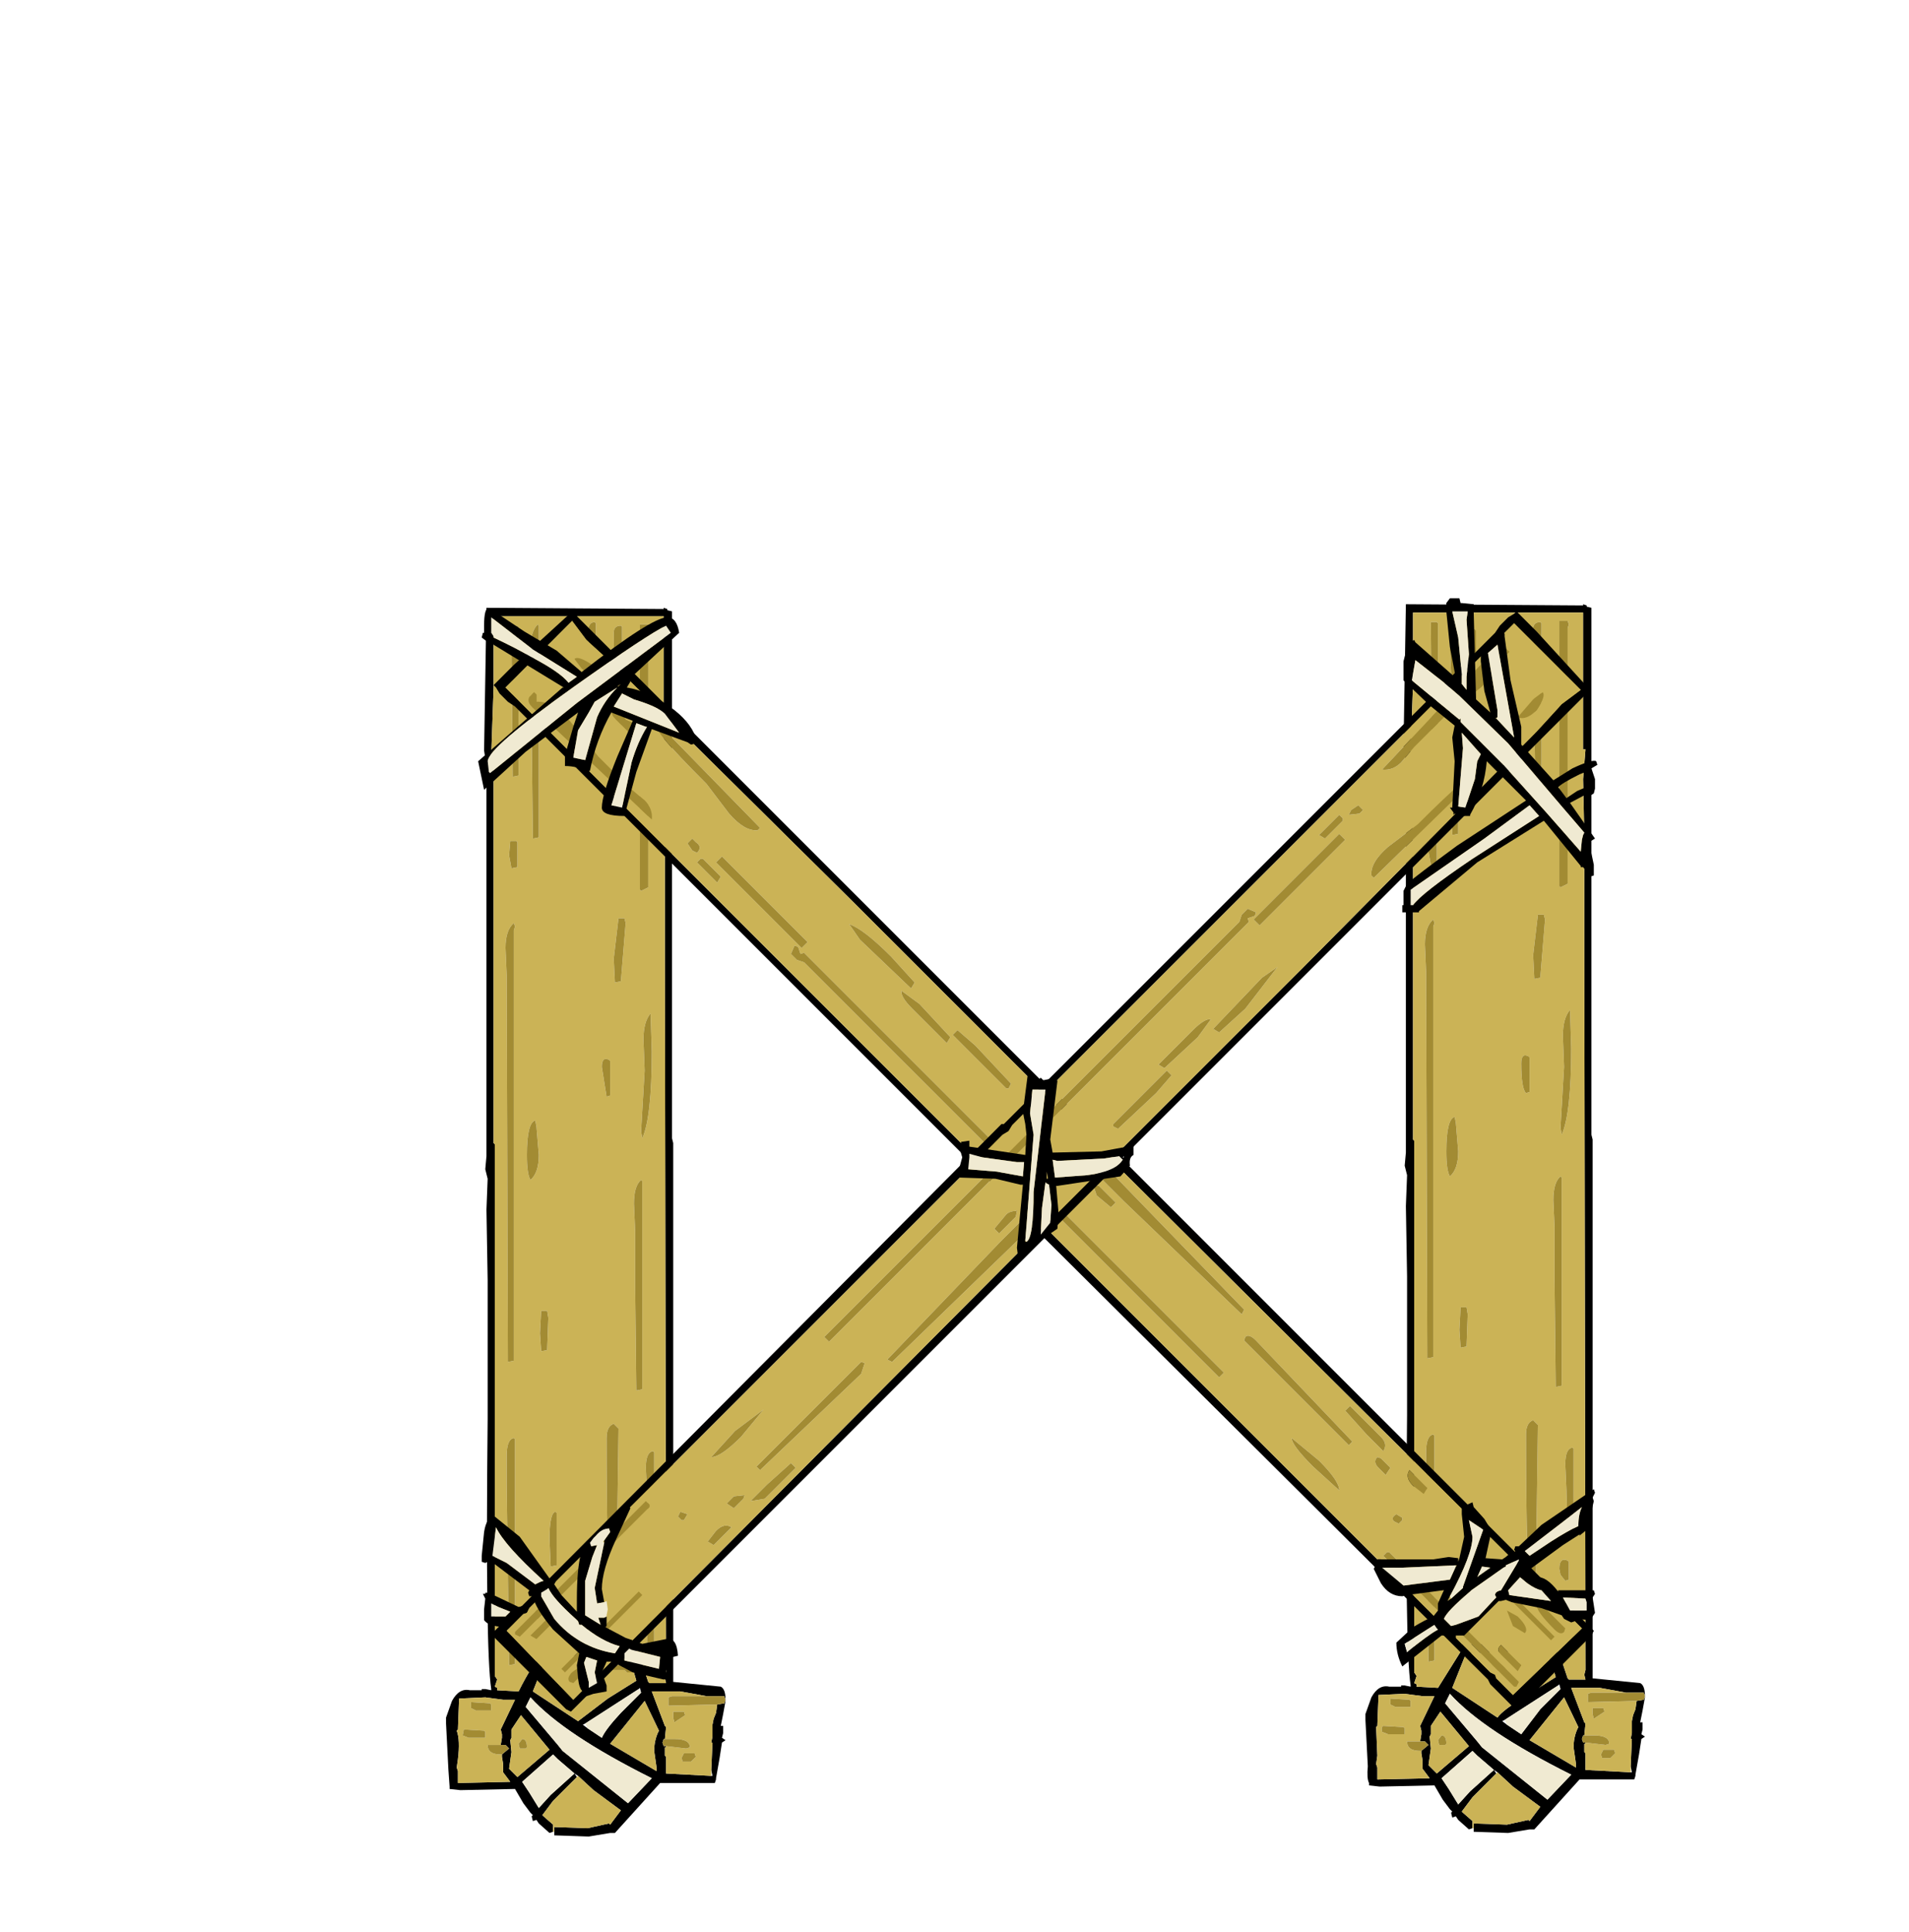 <?xml version="1.0" encoding="UTF-8" standalone="no"?>
<svg xmlns:xlink="http://www.w3.org/1999/xlink" height="487.2px" width="481.5px" xmlns="http://www.w3.org/2000/svg">
  <g transform="matrix(6.0, 0.0, 0.0, 6.0, 121.5, 154.2)">
    <use height="52.05" transform="matrix(1.0, 0.0, 0.0, 1.0, -1.5, -0.55)" width="50.4" xlink:href="#shape0"/>
  </g>
  <defs>
    <g id="shape0" transform="matrix(1.0, 0.0, 0.0, 1.0, 1.5, 0.55)">
      <path d="M3.0 51.3 L2.85 51.35 2.4 50.95 2.3 50.8 2.15 50.85 2.1 50.65 2.15 50.6 2.1 50.55 2.05 50.5 1.75 50.1 1.4 49.5 -0.9 49.55 -1.35 49.5 -1.35 49.4 -1.4 48.7 -1.5 46.75 -1.5 46.5 -1.25 45.8 Q-0.95 45.25 -0.5 45.35 L0.0 45.35 0.0 45.3 0.15 45.3 0.4 45.35 0.4 45.3 Q0.15 43.65 0.25 33.95 L0.25 28.1 0.2 25.15 0.25 23.85 0.15 23.45 0.2 22.9 0.2 6.5 0.1 5.85 0.2 -0.15 7.65 -0.1 7.65 -0.15 7.8 -0.1 7.8 -0.05 8.0 0.0 8.0 22.15 8.05 22.35 8.05 23.4 8.05 45.0 10.05 45.2 Q10.25 45.3 10.25 45.75 L10.25 45.8 10.15 46.35 10.05 46.85 10.15 46.85 10.15 47.15 10.1 47.35 10.25 47.45 10.1 47.55 10.0 48.2 9.85 49.05 9.85 49.1 9.8 49.25 7.5 49.25 5.6 51.35 5.4 51.35 4.5 51.5 3.05 51.45 3.05 51.3 3.05 51.1 4.45 51.15 5.35 50.95 5.4 51.0 5.85 50.4 4.7 49.55 4.05 48.95 3.9 48.85 4.0 49.0 3.0 50.0 2.55 50.6 2.6 50.65 3.0 51.0 3.0 51.3 M3.9 48.85 L3.2 48.25 3.0 48.05 1.7 49.2 2.0 49.65 2.4 50.3 2.9 49.75 3.9 48.85 M7.65 5.95 L7.65 0.2 0.5 0.2 0.5 0.55 0.5 3.2 0.4 6.05 0.45 6.05 0.5 6.1 0.5 22.35 0.55 22.4 0.55 44.75 0.65 44.9 0.55 45.2 0.65 45.25 0.65 45.35 1.55 45.4 Q2.1 44.3 2.55 43.8 L2.55 43.55 6.45 43.55 6.5 43.7 6.5 43.75 6.75 44.25 6.9 44.7 7.0 45.0 7.05 45.05 7.7 45.05 7.75 45.05 7.7 44.85 7.75 44.65 7.7 14.35 7.7 9.6 7.65 7.2 7.75 5.95 7.65 5.95 M6.25 44.25 L6.1 43.85 2.9 43.95 2.75 43.9 2.15 45.4 4.05 46.65 5.3 45.7 6.5 44.95 6.4 44.6 6.5 44.6 6.5 44.3 6.25 44.25 M0.8 47.65 L0.85 47.35 0.85 47.3 0.85 47.2 0.8 47.0 1.4 45.75 0.9 45.75 0.15 45.65 -0.95 45.7 -1.0 47.0 -1.05 47.05 Q-0.9 47.45 -1.0 48.25 L-1.05 48.6 -1.0 48.75 -1.0 49.25 1.2 49.2 0.9 48.8 0.9 48.45 0.85 48.15 0.85 48.05 1.15 47.8 1.0 47.65 0.8 47.65 M1.85 46.05 L3.2 47.65 3.4 47.9 6.15 50.1 7.15 49.05 Q3.45 47.2 2.05 45.65 L1.85 46.05 M1.2 47.45 L1.25 47.95 1.15 48.65 1.5 49.0 2.85 47.85 1.65 46.4 1.25 47.0 1.25 47.35 1.2 47.45 M4.35 46.75 L4.25 46.8 4.45 46.95 5.05 47.35 Q5.2 47.0 5.85 46.3 L6.7 45.45 6.65 45.25 6.6 45.3 4.35 46.75 M9.45 45.6 L8.35 45.4 7.15 45.4 7.7 46.85 7.75 46.9 7.7 47.4 7.65 47.4 7.6 47.55 7.65 47.7 7.75 47.7 7.75 47.75 7.7 47.75 7.7 48.1 7.75 48.15 7.75 48.85 9.65 48.95 9.7 48.95 9.65 48.7 9.7 47.55 9.65 47.55 9.7 47.3 9.7 46.95 9.7 46.85 9.7 46.8 9.75 46.55 9.85 46.3 9.9 45.95 10.2 45.9 10.25 45.75 10.2 45.6 9.9 45.6 9.45 45.6 M7.35 48.7 L7.35 48.6 7.25 47.9 Q7.25 47.5 7.4 47.15 L7.45 47.05 6.85 45.8 5.4 47.6 7.35 48.75 7.35 48.8 7.35 48.7" fill="#000000" fill-rule="evenodd" stroke="none"/>
      <path d="M3.05 51.3 L3.0 51.3 3.0 51.0 2.6 50.65 2.55 50.6 3.0 50.0 4.0 49.0 4.05 48.95 4.7 49.55 5.85 50.4 5.4 51.0 5.35 50.95 4.45 51.15 3.05 51.1 3.05 51.3 M7.05 0.7 L7.0 0.55 6.65 0.55 6.65 11.7 6.7 11.75 7.0 11.6 7.0 0.85 7.05 0.7 M5.9 0.65 L5.85 0.6 Q5.55 0.6 5.55 0.9 L5.65 8.1 5.9 8.05 5.9 0.65 M7.65 5.95 L7.75 5.95 7.65 7.2 7.7 9.6 7.7 14.35 7.75 44.65 7.7 44.85 7.75 45.05 7.7 45.05 7.05 45.05 7.0 45.0 6.9 44.7 6.75 44.25 6.5 43.75 6.5 43.7 6.45 43.55 2.55 43.55 2.55 43.8 Q2.1 44.3 1.55 45.4 L0.65 45.35 0.65 45.25 0.55 45.2 0.65 44.9 0.55 44.75 0.55 22.4 0.5 22.35 0.5 6.1 0.45 6.05 0.4 6.05 0.5 3.2 0.5 0.55 0.5 0.2 7.65 0.2 7.65 5.95 M6.25 44.25 L4.9 44.35 4.95 44.5 6.0 44.5 6.1 44.6 6.4 44.6 6.5 44.95 5.3 45.7 4.05 46.65 2.15 45.4 2.75 43.9 2.9 43.95 6.1 43.85 6.25 44.25 M2.5 41.4 Q2.2 41.55 2.2 41.95 L2.4 42.55 2.65 42.5 2.65 41.95 2.55 41.85 2.65 41.6 2.5 41.4 M2.9 40.15 L3.15 40.1 3.15 37.9 3.1 37.85 Q2.85 37.9 2.85 39.0 L2.9 40.15 M7.2 41.9 L6.95 41.9 6.95 43.55 7.0 43.6 7.25 43.55 7.25 41.95 7.2 41.9 M7.05 40.1 L7.0 40.05 Q6.65 39.9 6.65 40.4 L6.7 40.65 6.9 40.9 7.05 40.85 7.05 40.1 M5.55 34.15 Q5.25 34.25 5.25 34.75 5.25 39.5 5.4 41.9 L5.65 41.85 5.75 34.35 5.55 34.15 M7.25 35.35 L7.2 35.3 Q6.9 35.35 6.9 36.0 L6.95 37.1 7.0 38.85 7.25 38.8 7.25 35.35 M1.4 34.8 L1.35 34.75 Q1.05 34.8 1.05 35.5 L1.05 36.7 1.15 44.3 1.4 44.25 1.4 34.8 M2.8 29.7 L2.75 29.4 2.5 29.4 2.45 30.35 2.5 31.1 2.75 31.05 2.8 29.7 M6.75 23.95 L6.7 23.9 Q6.4 24.15 6.4 24.9 L6.45 26.05 6.45 28.35 6.5 32.75 6.75 32.7 6.75 23.95 M5.25 20.4 L5.4 20.35 5.4 18.9 5.35 18.85 Q5.05 18.7 5.05 19.15 L5.25 20.4 M2.3 21.65 L2.25 21.4 Q1.9 21.5 1.9 22.85 1.9 23.65 2.05 23.9 2.4 23.6 2.4 22.85 L2.3 21.65 M1.35 13.1 Q1.0 13.4 1.0 14.15 L1.05 15.3 1.1 31.55 1.35 31.5 1.35 13.4 1.4 13.25 1.35 13.1 M7.15 18.5 L7.1 16.9 Q6.8 17.25 6.8 18.0 L6.85 19.3 6.7 21.85 6.75 22.15 Q7.15 21.25 7.15 18.5 M6.05 13.1 L6.0 12.9 5.75 12.9 5.55 14.6 5.6 15.6 5.85 15.55 6.05 13.1 M1.5 9.7 L1.45 9.65 1.2 9.65 1.15 10.25 1.25 10.8 1.5 10.75 1.5 9.7 M2.4 0.6 L2.35 0.55 Q2.05 0.85 2.05 1.6 L2.1 2.75 2.1 5.05 2.15 9.55 2.4 9.5 2.4 0.6 M1.55 0.65 L1.5 0.6 1.25 0.6 1.3 6.95 1.55 6.9 1.55 0.65 M3.55 1.75 L3.55 2.1 3.8 2.1 3.9 1.7 3.85 1.45 3.6 1.45 3.55 1.75 M3.15 0.95 L3.1 0.9 2.85 0.9 2.85 2.0 2.9 2.05 3.15 2.0 3.15 0.95 M4.75 0.45 Q4.45 0.45 4.45 1.0 L4.55 1.95 4.8 1.9 4.8 0.5 4.75 0.45 M0.4 45.95 L0.35 45.9 -0.45 45.85 -0.45 46.1 -0.25 46.2 0.4 46.2 0.4 45.95 M4.4 45.25 L4.35 45.0 4.05 45.05 4.1 45.3 4.35 45.3 4.4 45.25 M4.4 44.7 L4.4 44.45 4.35 44.4 3.8 44.4 3.65 44.55 3.7 44.7 4.4 44.7 M0.85 48.05 L0.85 48.15 0.9 48.45 0.9 48.8 1.2 49.2 -1.0 49.25 -1.0 48.75 -1.05 48.6 -1.0 48.25 Q-0.9 47.45 -1.05 47.05 L-1.0 47.0 -0.95 45.7 0.15 45.65 0.9 45.75 1.4 45.75 0.8 47.0 0.85 47.2 0.85 47.3 0.85 47.35 0.8 47.65 0.25 47.65 Q0.25 48.05 0.8 48.05 L0.85 48.05 M0.15 47.1 L0.1 47.05 -0.75 47.0 -0.8 47.25 -0.55 47.35 0.15 47.35 0.15 47.1 M1.9 47.75 Q1.9 47.4 1.7 47.4 L1.55 47.6 1.6 47.8 1.85 47.8 1.9 47.75 M1.2 47.45 L1.25 47.35 1.25 47.0 1.65 46.4 2.85 47.85 1.5 49.0 1.15 48.65 1.25 47.95 1.2 47.45 M9.45 45.6 L8.0 45.6 7.85 45.65 7.85 46.0 9.9 45.95 9.85 46.3 9.75 46.55 9.7 46.8 9.7 46.85 9.7 46.95 9.7 47.3 9.65 47.55 9.7 47.55 9.65 48.7 9.65 48.95 7.75 48.85 7.75 48.15 7.7 48.1 7.7 47.75 7.75 47.75 7.75 47.7 8.6 47.8 8.75 47.75 Q8.75 47.4 8.1 47.4 L7.7 47.4 7.75 46.9 7.7 46.85 7.15 45.4 8.35 45.4 9.45 45.6 M8.5 46.25 L8.05 46.25 8.05 46.5 8.1 46.7 8.55 46.4 8.5 46.25 M7.35 48.75 L5.4 47.6 6.85 45.8 7.45 47.05 7.4 47.15 Q7.25 47.5 7.25 47.9 L7.35 48.6 7.35 48.7 7.35 48.75 M8.45 48.35 L8.8 48.35 9.0 48.15 8.95 48.0 8.5 48.0 8.4 48.2 8.45 48.35" fill="#cbb356" fill-rule="evenodd" stroke="none"/>
      <path d="M5.9 0.65 L5.9 8.05 5.65 8.1 5.55 0.9 Q5.55 0.6 5.85 0.6 L5.9 0.65 M7.05 0.7 L7.0 0.85 7.0 11.6 6.7 11.75 6.65 11.7 6.65 0.55 7.0 0.55 7.05 0.7 M4.75 0.45 L4.8 0.5 4.8 1.9 4.55 1.95 4.45 1.0 Q4.45 0.45 4.75 0.45 M3.15 0.95 L3.15 2.0 2.9 2.05 2.85 2.0 2.85 0.9 3.1 0.9 3.15 0.95 M3.55 1.75 L3.6 1.45 3.85 1.45 3.9 1.7 3.8 2.1 3.55 2.1 3.55 1.75 M1.55 0.65 L1.55 6.9 1.3 6.95 1.25 0.6 1.5 0.6 1.55 0.65 M2.4 0.6 L2.4 9.5 2.15 9.55 2.1 5.05 2.1 2.75 2.05 1.6 Q2.05 0.85 2.35 0.55 L2.4 0.6 M1.5 9.7 L1.5 10.75 1.25 10.8 1.15 10.25 1.2 9.65 1.45 9.65 1.5 9.7 M6.05 13.1 L5.85 15.55 5.6 15.6 5.55 14.6 5.75 12.9 6.0 12.9 6.05 13.1 M7.15 18.5 Q7.15 21.25 6.75 22.15 L6.7 21.85 6.85 19.3 6.8 18.0 Q6.8 17.25 7.1 16.9 L7.15 18.5 M1.35 13.1 L1.4 13.25 1.35 13.4 1.35 31.5 1.1 31.55 1.05 15.3 1.0 14.15 Q1.0 13.4 1.35 13.1 M2.3 21.65 L2.4 22.85 Q2.4 23.6 2.05 23.9 1.9 23.65 1.9 22.85 1.9 21.5 2.25 21.4 L2.3 21.65 M5.25 20.4 L5.05 19.15 Q5.05 18.7 5.35 18.85 L5.4 18.9 5.4 20.35 5.25 20.4 M6.75 23.95 L6.75 32.7 6.5 32.75 6.45 28.35 6.45 26.05 6.4 24.9 Q6.4 24.15 6.7 23.9 L6.75 23.95 M2.8 29.7 L2.75 31.05 2.5 31.1 2.45 30.35 2.5 29.4 2.75 29.4 2.8 29.7 M1.4 34.8 L1.4 44.25 1.15 44.3 1.05 36.7 1.05 35.5 Q1.05 34.8 1.35 34.75 L1.4 34.8 M7.25 35.35 L7.25 38.8 7.0 38.85 6.95 37.1 6.9 36.0 Q6.9 35.35 7.2 35.3 L7.25 35.35 M5.55 34.15 L5.75 34.35 5.65 41.85 5.4 41.9 Q5.25 39.5 5.25 34.75 5.25 34.25 5.55 34.15 M7.05 40.1 L7.05 40.85 6.9 40.9 6.7 40.65 6.65 40.4 Q6.65 39.9 7.0 40.05 L7.05 40.1 M7.2 41.9 L7.25 41.95 7.25 43.55 7.0 43.6 6.95 43.55 6.95 41.9 7.2 41.9 M2.9 40.15 L2.85 39.0 Q2.85 37.9 3.1 37.85 L3.15 37.9 3.15 40.1 2.9 40.15 M2.5 41.4 L2.65 41.6 2.55 41.85 2.65 41.95 2.65 42.5 2.4 42.55 2.2 41.95 Q2.2 41.55 2.5 41.4 M6.4 44.6 L6.1 44.6 6.0 44.5 4.95 44.5 4.9 44.35 6.25 44.25 6.5 44.3 6.5 44.6 6.4 44.6 M4.4 44.7 L3.7 44.7 3.65 44.55 3.8 44.4 4.35 44.4 4.4 44.45 4.4 44.7 M4.4 45.25 L4.35 45.3 4.1 45.3 4.05 45.05 4.35 45.0 4.4 45.25 M0.4 45.95 L0.4 46.2 -0.25 46.2 -0.45 46.1 -0.45 45.85 0.35 45.9 0.4 45.95 M0.85 48.05 L0.8 48.05 Q0.25 48.05 0.25 47.65 L0.8 47.65 1.0 47.65 1.15 47.8 0.85 48.05 M1.9 47.75 L1.85 47.8 1.6 47.8 1.55 47.6 1.7 47.4 Q1.9 47.4 1.9 47.75 M0.15 47.1 L0.15 47.35 -0.55 47.35 -0.8 47.25 -0.75 47.0 0.1 47.05 0.15 47.1 M8.5 46.25 L8.55 46.4 8.1 46.7 8.05 46.5 8.05 46.25 8.5 46.25 M9.9 45.95 L7.85 46.0 7.85 45.65 8.0 45.6 9.45 45.6 9.9 45.6 10.2 45.6 10.25 45.75 10.2 45.9 9.9 45.95 M7.7 47.4 L8.1 47.4 Q8.75 47.4 8.75 47.75 L8.6 47.8 7.75 47.7 7.65 47.7 7.6 47.55 7.65 47.4 7.7 47.4 M8.45 48.35 L8.4 48.2 8.5 48.0 8.95 48.0 9.0 48.15 8.8 48.35 8.45 48.35" fill="#a28b33" fill-rule="evenodd" stroke="none"/>
      <path d="M3.9 48.85 L2.9 49.75 2.4 50.3 2.0 49.65 1.7 49.2 3.0 48.05 3.2 48.25 3.9 48.85 M1.85 46.05 L2.05 45.65 Q3.45 47.2 7.15 49.05 L6.15 50.1 3.4 47.9 3.2 47.65 1.85 46.05 M4.45 46.95 L4.35 46.75 6.6 45.3 6.7 45.45 5.85 46.3 Q5.2 47.0 5.05 47.35 L4.45 46.95" fill="#f0ead2" fill-rule="evenodd" stroke="none"/>
      <path d="M41.65 51.15 L41.5 51.2 41.05 50.8 40.95 50.65 40.8 50.7 40.75 50.5 40.8 50.45 40.75 50.4 40.7 50.35 40.4 49.95 40.05 49.35 37.75 49.4 37.3 49.35 37.3 49.25 Q37.2 49.05 37.25 48.55 L37.15 46.6 37.15 46.35 37.4 45.65 Q37.7 45.1 38.15 45.2 L38.65 45.2 38.65 45.15 38.8 45.15 39.05 45.2 39.05 45.15 Q38.8 43.5 38.9 33.8 L38.9 27.95 38.85 25.0 38.9 23.7 38.8 23.3 38.85 22.75 38.85 6.35 38.75 5.7 38.85 -0.3 46.3 -0.25 46.3 -0.3 46.45 -0.25 46.45 -0.2 46.65 -0.15 46.65 22.0 46.7 22.2 46.7 23.25 46.7 44.85 48.7 45.05 Q48.9 45.15 48.9 45.6 L48.9 45.65 48.8 46.2 48.7 46.7 48.8 46.7 48.8 47.0 48.75 47.2 48.9 47.3 48.75 47.4 48.65 48.05 48.5 48.9 48.5 48.95 48.45 49.1 46.15 49.1 44.25 51.2 44.05 51.2 43.15 51.35 41.7 51.3 41.7 51.15 41.7 50.95 43.1 51.0 44.0 50.8 44.05 50.85 44.5 50.25 43.35 49.4 42.7 48.8 42.55 48.7 42.65 48.85 41.65 49.85 41.2 50.45 41.25 50.5 41.65 50.85 41.65 51.15 M42.55 48.7 L41.85 48.1 41.65 47.9 40.35 49.05 40.65 49.5 41.05 50.15 41.55 49.6 42.55 48.7 M46.3 5.8 L46.3 0.05 39.15 0.05 39.15 0.4 39.15 3.05 39.05 5.9 39.1 5.9 39.15 5.95 39.15 22.2 39.2 22.25 39.2 44.6 39.3 44.75 39.2 45.05 39.3 45.1 39.3 45.2 40.2 45.25 41.2 43.65 41.2 43.4 45.1 43.4 45.15 43.55 45.15 43.6 45.4 44.1 45.55 44.55 45.65 44.85 45.7 44.9 46.35 44.9 46.4 44.9 46.35 44.7 46.4 44.5 46.35 14.2 46.35 9.45 46.3 7.05 46.4 5.8 46.3 5.8 M44.9 44.1 L44.75 43.7 41.55 43.8 41.4 43.75 40.8 45.25 42.7 46.5 Q42.9 46.2 43.95 45.55 L45.15 44.8 45.05 44.45 45.15 44.45 45.15 44.15 44.9 44.1 M39.45 47.5 L39.5 47.2 39.5 47.15 39.5 47.05 39.45 46.85 40.05 45.6 39.55 45.6 38.8 45.5 37.7 45.55 37.65 46.85 37.6 46.9 37.65 48.1 37.6 48.45 37.65 48.6 37.65 49.1 39.85 49.05 39.55 48.65 39.55 48.3 39.5 48.0 39.5 47.9 39.8 47.65 39.65 47.5 39.45 47.5 M40.5 45.9 L41.85 47.5 42.05 47.75 44.8 49.95 45.8 48.9 Q42.1 47.05 40.7 45.5 L40.5 45.9 M39.85 47.3 L39.9 47.8 39.8 48.5 40.15 48.85 41.5 47.7 40.3 46.25 39.9 46.85 39.9 47.2 39.85 47.3 M43.0 46.6 L42.9 46.65 43.1 46.8 43.7 47.2 44.5 46.15 45.35 45.3 45.3 45.1 45.25 45.15 43.0 46.6 M48.1 45.45 L47.0 45.25 45.8 45.25 46.35 46.7 46.4 46.75 46.35 47.25 46.3 47.25 46.25 47.4 46.3 47.55 46.4 47.55 46.4 47.6 46.35 47.6 46.35 47.95 46.4 48.0 46.4 48.7 48.3 48.8 48.35 48.8 48.3 48.55 48.35 47.4 48.3 47.4 48.35 47.15 48.35 46.8 48.35 46.7 48.35 46.65 48.4 46.4 48.5 46.15 48.55 45.8 48.85 45.75 48.9 45.6 48.85 45.45 48.55 45.45 48.1 45.45 M46.0 48.6 L46.0 48.65 46.0 48.55 46.0 48.45 45.9 47.75 Q45.9 47.35 46.05 47.0 L46.1 46.9 45.5 45.65 44.05 47.45 46.0 48.6" fill="#000000" fill-rule="evenodd" stroke="none"/>
      <path d="M41.7 51.15 L41.65 51.15 41.65 50.85 41.25 50.5 41.2 50.45 41.65 49.85 42.65 48.85 42.7 48.8 43.35 49.4 44.5 50.25 44.05 50.85 44.0 50.8 43.1 51.0 41.7 50.95 41.7 51.15 M46.3 5.8 L46.4 5.8 46.3 7.05 46.35 9.45 46.35 14.2 46.4 44.5 46.35 44.7 46.4 44.9 46.35 44.9 45.7 44.9 45.65 44.85 45.55 44.55 45.4 44.1 45.15 43.6 45.15 43.55 45.1 43.4 41.2 43.4 41.2 43.65 40.2 45.25 39.3 45.2 39.3 45.1 39.2 45.05 39.3 44.75 39.2 44.6 39.2 22.25 39.15 22.2 39.15 5.95 39.1 5.9 39.05 5.9 39.15 3.05 39.15 0.4 39.15 0.05 46.3 0.05 46.3 5.8 M44.9 44.1 L43.55 44.2 43.6 44.35 44.65 44.35 44.75 44.45 45.05 44.45 45.15 44.8 43.95 45.55 Q42.9 46.2 42.7 46.5 L40.8 45.25 41.4 43.75 41.55 43.8 44.75 43.7 44.9 44.1 M41.15 41.25 Q40.85 41.4 40.85 41.8 L41.05 42.4 41.3 42.35 41.3 41.8 41.2 41.7 41.3 41.45 41.15 41.25 M41.5 38.85 L41.55 40.0 41.8 39.95 41.8 37.75 41.75 37.7 Q41.5 37.75 41.5 38.85 M45.85 41.75 L45.6 41.75 45.6 43.4 45.65 43.45 45.9 43.4 45.9 41.8 45.85 41.75 M45.7 39.95 L45.65 39.9 Q45.3 39.75 45.3 40.25 L45.35 40.5 45.55 40.75 45.7 40.7 45.7 39.95 M45.9 35.2 L45.85 35.15 Q45.55 35.2 45.55 35.85 L45.6 36.95 45.65 38.7 45.9 38.65 45.9 35.2 M44.2 34.0 Q43.9 34.1 43.9 34.6 43.9 39.35 44.05 41.75 L44.3 41.7 44.4 34.2 44.2 34.0 M40.05 34.65 L40.0 34.6 Q39.7 34.65 39.7 35.35 L39.7 36.55 39.8 44.15 40.05 44.1 40.05 34.65 M41.45 29.55 L41.4 29.25 41.15 29.25 41.1 30.2 41.15 30.95 41.4 30.9 41.45 29.55 M45.4 23.8 L45.35 23.75 Q45.05 24.0 45.05 24.75 L45.1 25.9 45.1 28.2 45.15 32.6 45.4 32.55 45.4 23.8 M44.05 18.75 L44.0 18.7 Q43.7 18.55 43.7 19.0 43.7 20.05 43.9 20.25 L44.05 20.2 44.05 18.75 M40.95 21.5 L40.9 21.25 Q40.55 21.35 40.55 22.7 40.55 23.5 40.7 23.75 41.05 23.45 41.05 22.7 L40.95 21.5 M40.0 12.95 Q39.65 13.25 39.65 14.0 L39.7 15.15 39.75 31.4 40.0 31.35 40.0 13.25 40.05 13.1 40.0 12.95 M44.7 12.95 L44.65 12.75 44.4 12.75 44.2 14.45 44.25 15.45 44.5 15.4 44.7 12.95 M45.8 18.35 L45.75 16.75 Q45.45 17.1 45.45 17.85 L45.5 19.15 45.35 21.7 45.4 22.0 Q45.8 21.1 45.8 18.35 M40.15 9.55 L40.1 9.5 39.85 9.5 39.8 10.1 39.9 10.65 40.15 10.6 40.15 9.55 M40.2 0.5 L40.15 0.45 39.9 0.45 39.95 6.8 40.2 6.75 40.2 0.5 M41.05 0.45 L41.0 0.4 Q40.7 0.7 40.7 1.45 L40.75 2.6 40.75 4.9 40.8 9.4 41.05 9.35 41.05 0.45 M42.2 1.6 L42.2 1.95 42.45 1.95 42.55 1.55 42.5 1.3 42.25 1.3 42.2 1.6 M41.8 0.8 L41.75 0.75 41.5 0.75 41.5 1.85 41.55 1.9 41.8 1.85 41.8 0.8 M43.45 0.35 L43.4 0.3 Q43.1 0.3 43.1 0.85 L43.2 1.8 43.45 1.75 43.45 0.35 M44.5 0.45 Q44.2 0.45 44.2 0.75 L44.3 7.95 44.55 7.9 44.55 0.5 44.5 0.45 M45.7 0.55 L45.65 0.4 45.3 0.4 45.3 11.55 45.35 11.6 45.65 11.45 45.65 0.7 45.7 0.55 M39.05 46.05 L39.05 45.8 39.0 45.75 38.2 45.7 38.2 45.95 38.4 46.05 39.05 46.05 M43.05 45.1 L43.0 44.85 42.7 44.9 42.75 45.15 43.0 45.15 43.05 45.1 M43.0 44.25 L42.45 44.25 42.3 44.4 42.35 44.55 43.05 44.55 43.05 44.3 43.0 44.25 M39.5 47.9 L39.5 48.0 39.55 48.3 39.55 48.65 39.85 49.05 37.65 49.1 37.65 48.6 37.6 48.45 37.65 48.1 37.6 46.9 37.65 46.85 37.7 45.55 38.8 45.5 39.55 45.6 40.05 45.6 39.45 46.85 39.5 47.05 39.5 47.15 39.5 47.2 39.45 47.5 38.9 47.5 Q38.9 47.9 39.45 47.9 L39.5 47.9 M38.8 46.95 L38.75 46.9 37.9 46.85 Q37.8 46.9 37.85 47.1 L38.1 47.2 38.8 47.2 38.8 46.95 M40.55 47.6 Q40.55 47.25 40.35 47.25 L40.2 47.45 40.25 47.65 40.5 47.65 40.55 47.6 M39.85 47.3 L39.9 47.2 39.9 46.85 40.3 46.25 41.5 47.7 40.15 48.85 39.8 48.5 39.9 47.8 39.85 47.3 M48.1 45.45 L46.65 45.45 46.5 45.5 46.5 45.85 48.55 45.8 48.5 46.15 48.4 46.4 48.35 46.65 48.35 46.7 48.35 46.8 48.35 47.15 48.3 47.4 48.35 47.4 48.3 48.55 48.3 48.8 46.4 48.7 46.4 48.0 46.35 47.95 46.35 47.6 46.4 47.6 46.4 47.55 47.25 47.65 47.4 47.6 Q47.4 47.25 46.75 47.25 L46.35 47.25 46.4 46.75 46.35 46.7 45.8 45.25 47.0 45.25 48.1 45.45 M47.2 46.25 L47.15 46.1 46.7 46.1 46.7 46.35 46.75 46.55 47.2 46.25 M46.0 48.55 L46.0 48.6 44.05 47.45 45.5 45.65 46.1 46.9 46.05 47.0 Q45.9 47.35 45.9 47.75 L46.0 48.45 46.0 48.55 M47.1 48.2 L47.45 48.2 47.65 48.0 47.6 47.85 47.15 47.85 47.05 48.05 47.1 48.2" fill="#cbb356" fill-rule="evenodd" stroke="none"/>
      <path d="M45.7 0.55 L45.65 0.7 45.65 11.45 45.35 11.6 45.3 11.55 45.3 0.4 45.65 0.4 45.7 0.55 M44.5 0.45 L44.55 0.5 44.55 7.9 44.3 7.95 44.2 0.75 Q44.2 0.45 44.5 0.45 M43.45 0.35 L43.45 1.75 43.2 1.8 43.1 0.85 Q43.1 0.3 43.4 0.3 L43.45 0.35 M41.8 0.8 L41.8 1.85 41.55 1.9 41.5 1.85 41.5 0.75 41.75 0.75 41.8 0.8 M42.2 1.6 L42.25 1.3 42.5 1.3 42.55 1.55 42.45 1.95 42.2 1.95 42.2 1.6 M41.05 0.45 L41.05 9.35 40.8 9.4 40.75 4.9 40.75 2.6 40.7 1.45 Q40.7 0.7 41.0 0.4 L41.05 0.45 M40.2 0.5 L40.2 6.75 39.95 6.8 39.9 0.45 40.15 0.45 40.2 0.5 M40.15 9.55 L40.15 10.6 39.9 10.65 39.8 10.1 39.85 9.5 40.1 9.5 40.15 9.55 M45.8 18.35 Q45.8 21.1 45.4 22.0 L45.35 21.7 45.5 19.15 45.45 17.85 Q45.45 17.1 45.75 16.75 L45.8 18.35 M44.7 12.95 L44.5 15.4 44.25 15.45 44.2 14.45 44.4 12.75 44.65 12.75 44.7 12.95 M40.0 12.95 L40.05 13.1 40.0 13.25 40.0 31.35 39.75 31.4 39.7 15.15 39.65 14.0 Q39.65 13.25 40.0 12.95 M40.95 21.5 L41.05 22.7 Q41.05 23.45 40.7 23.75 40.55 23.5 40.55 22.7 40.55 21.35 40.9 21.25 L40.95 21.5 M44.05 18.75 L44.05 20.2 43.9 20.25 Q43.7 20.05 43.7 19.0 43.7 18.55 44.0 18.7 L44.05 18.75 M45.4 23.8 L45.4 32.55 45.15 32.6 45.1 28.2 45.1 25.9 45.05 24.75 Q45.05 24.0 45.35 23.75 L45.4 23.8 M41.45 29.55 L41.4 30.9 41.15 30.95 41.1 30.2 41.15 29.25 41.4 29.25 41.45 29.55 M40.05 34.65 L40.05 44.1 39.8 44.15 39.7 36.55 39.7 35.35 Q39.7 34.65 40.0 34.6 L40.05 34.65 M44.2 34.0 L44.4 34.2 44.3 41.7 44.05 41.75 Q43.9 39.35 43.9 34.6 43.9 34.1 44.2 34.0 M45.9 35.2 L45.9 38.65 45.65 38.7 45.6 36.95 45.55 35.85 Q45.55 35.2 45.85 35.15 L45.9 35.2 M45.7 39.95 L45.7 40.7 45.55 40.75 45.35 40.5 45.3 40.25 Q45.3 39.75 45.65 39.9 L45.7 39.95 M45.85 41.75 L45.9 41.8 45.9 43.4 45.65 43.45 45.6 43.4 45.6 41.75 45.85 41.75 M41.5 38.85 Q41.5 37.75 41.75 37.7 L41.8 37.75 41.8 39.95 41.55 40.0 41.5 38.85 M41.15 41.25 L41.3 41.45 41.2 41.7 41.3 41.8 41.3 42.35 41.05 42.4 40.85 41.8 Q40.85 41.4 41.15 41.25 M45.05 44.45 L44.75 44.45 44.65 44.35 43.6 44.35 43.55 44.2 44.9 44.1 45.15 44.15 45.15 44.45 45.05 44.45 M43.0 44.25 L43.05 44.3 43.05 44.55 42.35 44.55 42.3 44.4 42.45 44.25 43.0 44.25 M43.05 45.1 L43.0 45.15 42.75 45.15 42.7 44.9 43.0 44.85 43.05 45.1 M39.05 46.05 L38.4 46.05 38.2 45.95 38.2 45.7 39.0 45.75 39.05 45.8 39.05 46.05 M39.5 47.9 L39.45 47.9 Q38.9 47.9 38.9 47.5 L39.45 47.5 39.65 47.5 39.8 47.65 39.5 47.9 M40.55 47.6 L40.5 47.65 40.25 47.65 40.2 47.45 40.35 47.25 Q40.55 47.25 40.55 47.6 M38.8 46.95 L38.8 47.2 38.1 47.2 37.85 47.1 Q37.8 46.9 37.9 46.85 L38.75 46.9 38.8 46.95 M47.2 46.25 L46.75 46.55 46.7 46.35 46.7 46.1 47.15 46.1 47.2 46.25 M48.55 45.8 L46.5 45.85 46.5 45.5 46.65 45.45 48.1 45.45 48.55 45.45 48.85 45.45 48.9 45.6 48.85 45.75 48.55 45.8 M46.35 47.25 L46.75 47.25 Q47.4 47.25 47.4 47.6 L47.25 47.65 46.4 47.55 46.3 47.55 46.25 47.4 46.3 47.25 46.35 47.25 M47.1 48.2 L47.05 48.05 47.15 47.85 47.6 47.85 47.65 48.0 47.45 48.2 47.1 48.2" fill="#a28b33" fill-rule="evenodd" stroke="none"/>
      <path d="M42.55 48.7 L41.55 49.6 41.05 50.15 40.65 49.5 40.35 49.05 41.65 47.9 41.85 48.1 42.55 48.7 M40.5 45.9 L40.7 45.5 Q42.1 47.05 45.8 48.9 L44.8 49.95 42.05 47.75 41.85 47.5 40.5 45.9 M43.1 46.8 L43.0 46.6 45.25 45.15 45.35 45.3 44.5 46.15 43.7 47.2 43.1 46.8" fill="#f0ead2" fill-rule="evenodd" stroke="none"/>
      <path d="M3.8 0.0 L3.9 0.0 4.05 0.15 4.0 0.2 23.45 19.65 23.5 19.6 46.75 42.85 46.65 43.05 43.5 46.2 42.9 45.6 42.4 45.1 42.3 44.9 22.05 24.75 22.05 24.65 1.4 4.0 1.1 3.8 0.85 3.55 0.75 3.45 0.6 3.2 0.5 3.1 1.35 2.25 3.7 0.1 3.65 0.05 3.8 0.0 M1.0 3.2 L22.1 24.3 22.35 24.45 22.5 24.7 42.4 44.6 42.6 44.7 42.65 44.85 42.9 45.1 43.35 45.55 46.25 42.75 26.0 22.6 24.55 21.15 23.7 20.3 15.55 12.15 5.55 2.25 4.4 1.2 3.8 0.4 1.1 3.1 1.0 3.2" fill="#000000" fill-rule="evenodd" stroke="none"/>
      <path d="M4.95 3.05 Q5.1 2.7 4.65 2.25 4.05 1.85 3.9 2.0 L4.2 2.4 4.95 3.05 M1.1 3.1 L3.8 0.4 4.4 1.2 5.55 2.25 15.55 12.15 23.7 20.3 24.55 21.15 26.0 22.6 46.25 42.75 43.35 45.55 42.9 45.1 42.65 44.85 42.6 44.7 42.4 44.6 22.5 24.7 22.35 24.45 22.1 24.3 1.0 3.2 1.1 3.1 M44.55 41.75 L44.35 41.75 Q44.3 42.0 45.1 42.8 45.35 43.05 45.5 42.9 L45.55 42.75 44.55 41.75 M43.55 42.25 L43.1 42.0 43.35 42.65 43.85 42.95 Q44.05 42.75 43.55 42.25 M41.85 39.85 L41.7 40.0 44.95 43.25 45.1 43.1 41.85 39.85 M43.1 44.1 L43.55 44.55 43.7 44.3 42.85 43.45 42.8 43.5 Q42.65 43.65 42.85 43.85 L43.1 44.1 M35.2 35.7 L34.05 34.75 Q34.05 35.05 34.95 35.95 L36.05 36.95 Q36.05 36.55 35.2 35.7 M38.15 39.55 L38.05 39.55 37.9 39.7 43.4 45.2 43.5 45.2 43.6 45.0 38.15 39.55 M39.15 36.75 L39.6 37.1 39.75 36.85 39.2 36.3 39.0 36.1 Q38.8 36.4 39.15 36.75 M38.7 38.1 L38.45 37.95 Q38.2 38.1 38.35 38.25 L38.55 38.35 38.7 38.2 38.7 38.1 M38.2 36.0 L37.8 35.6 37.65 35.55 Q37.45 35.75 37.7 36.0 L38.0 36.3 38.2 36.0 M36.5 33.4 L36.3 33.6 37.2 34.6 37.9 35.3 Q38.1 35.0 37.8 34.7 L37.45 34.35 36.65 33.55 36.5 33.4 M32.55 30.65 Q32.25 30.35 32.1 30.5 L32.05 30.65 36.45 35.05 36.6 34.9 32.55 30.65 M26.05 23.85 L27.0 24.8 31.95 29.55 32.05 29.35 25.95 23.05 25.55 22.85 Q25.55 23.35 26.05 23.85 M26.45 25.05 L26.65 24.85 25.95 24.15 25.7 24.1 25.85 24.55 26.45 25.05 M13.3 14.1 L13.15 14.05 13.0 14.4 13.25 14.65 13.55 14.75 31.0 32.2 31.2 32.0 13.55 14.35 13.4 14.4 13.3 14.1 M20.0 17.6 L19.8 17.8 22.05 20.05 22.15 20.05 22.25 19.85 20.75 18.25 20.0 17.6 M15.45 13.15 L15.9 13.8 18.05 15.85 18.2 15.6 17.2 14.5 Q16.05 13.35 15.45 13.15 M18.4 16.5 L17.65 15.95 Q17.6 16.2 18.1 16.7 L18.6 17.2 19.55 18.15 19.7 17.9 18.4 16.5 M7.65 4.95 L7.5 4.9 Q6.95 4.75 9.45 7.25 L10.4 8.5 Q11.05 9.25 11.6 9.2 L11.7 9.1 7.65 4.95 M6.25 5.15 L6.5 4.9 6.4 4.7 6.05 4.55 5.8 4.1 5.6 4.1 Q5.35 4.25 5.6 4.5 L6.25 5.15 M10.1 10.3 L10.05 10.35 9.85 10.55 13.45 14.15 13.5 14.1 13.7 13.9 10.1 10.3 M9.2 10.4 L9.05 10.55 9.85 11.35 9.9 11.4 10.05 11.15 9.3 10.4 9.2 10.4 M9.0 9.7 L8.85 9.55 8.65 9.75 8.85 10.05 9.05 10.15 Q9.3 9.9 9.0 9.7 M2.2 3.4 L2.0 3.6 Q1.9 3.8 2.1 4.0 L7.15 8.75 Q7.2 8.3 6.85 7.95 L6.2 7.4 4.9 6.1 3.7 4.6 Q2.95 3.75 2.3 3.8 L2.3 3.5 2.2 3.4" fill="#cbb356" fill-rule="evenodd" stroke="none"/>
      <path d="M4.95 3.05 L4.2 2.4 3.9 2.0 Q4.05 1.85 4.65 2.25 5.1 2.7 4.95 3.05 M2.2 3.4 L2.3 3.5 2.3 3.8 Q2.95 3.75 3.7 4.6 L4.9 6.1 6.2 7.4 6.85 7.95 Q7.2 8.3 7.15 8.75 L2.1 4.0 Q1.9 3.8 2.0 3.6 L2.2 3.4 M9.0 9.7 Q9.3 9.9 9.05 10.15 L8.85 10.05 8.65 9.75 8.85 9.55 9.0 9.7 M9.2 10.4 L9.3 10.4 10.05 11.15 9.9 11.4 9.85 11.35 9.05 10.55 9.2 10.4 M10.1 10.3 L13.7 13.9 13.5 14.1 13.45 14.15 9.85 10.55 10.05 10.35 10.1 10.3 M6.25 5.15 L5.6 4.5 Q5.35 4.25 5.6 4.1 L5.8 4.1 6.05 4.55 6.4 4.7 6.5 4.9 6.25 5.15 M7.65 4.95 L11.7 9.1 11.6 9.2 Q11.05 9.25 10.4 8.5 L9.45 7.25 Q6.95 4.75 7.5 4.9 L7.65 4.95 M18.4 16.5 L19.7 17.9 19.55 18.15 18.6 17.2 18.1 16.7 Q17.6 16.2 17.65 15.95 L18.4 16.5 M15.45 13.15 Q16.05 13.35 17.2 14.5 L18.2 15.6 18.05 15.85 15.9 13.8 15.45 13.15 M20.0 17.6 L20.75 18.25 22.25 19.85 22.15 20.05 22.05 20.05 19.8 17.8 20.0 17.6 M13.3 14.1 L13.4 14.4 13.55 14.35 31.2 32.0 31.0 32.2 13.55 14.75 13.25 14.65 13.0 14.4 13.15 14.05 13.3 14.1 M26.45 25.05 L25.85 24.55 25.7 24.1 25.95 24.15 26.65 24.85 26.45 25.05 M26.05 23.85 Q25.55 23.35 25.55 22.85 L25.95 23.05 32.05 29.35 31.95 29.55 27.0 24.8 26.05 23.85 M32.55 30.65 L36.6 34.9 36.45 35.05 32.05 30.65 32.1 30.5 Q32.25 30.35 32.55 30.65 M36.5 33.4 L36.65 33.55 37.45 34.35 37.8 34.7 Q38.1 35.0 37.9 35.3 L37.2 34.6 36.3 33.6 36.5 33.4 M38.2 36.0 L38.0 36.3 37.7 36.0 Q37.45 35.75 37.65 35.55 L37.8 35.6 38.2 36.0 M38.7 38.1 L38.7 38.2 38.55 38.35 38.35 38.25 Q38.2 38.1 38.45 37.95 L38.7 38.1 M39.15 36.75 Q38.8 36.4 39.0 36.1 L39.2 36.3 39.75 36.85 39.6 37.1 39.15 36.75 M38.15 39.55 L43.6 45.0 43.5 45.2 43.4 45.2 37.9 39.7 38.05 39.55 38.15 39.55 M35.2 35.7 Q36.05 36.55 36.05 36.95 L34.95 35.95 Q34.05 35.05 34.05 34.75 L35.2 35.7 M43.1 44.1 L42.85 43.85 Q42.65 43.65 42.8 43.5 L42.85 43.45 43.7 44.3 43.55 44.55 43.1 44.1 M41.85 39.85 L45.1 43.1 44.95 43.25 41.7 40.0 41.85 39.85 M43.55 42.25 Q44.05 42.75 43.85 42.95 L43.35 42.65 43.1 42.0 43.55 42.25 M44.55 41.75 L45.55 42.75 45.5 42.9 Q45.35 43.05 45.1 42.8 44.3 42.0 44.35 41.75 L44.55 41.75" fill="#a28b33" fill-rule="evenodd" stroke="none"/>
      <path d="M46.6 3.3 L46.6 3.4 46.45 3.55 46.4 3.5 26.95 22.95 27.0 23.0 3.75 46.25 3.55 46.15 0.4 43.0 1.0 42.4 1.5 41.9 1.7 41.8 21.85 21.55 21.95 21.55 42.6 0.9 42.8 0.6 43.05 0.35 43.15 0.25 43.4 0.1 43.5 0.0 44.35 0.85 46.5 3.2 46.55 3.15 46.6 3.3 M43.4 0.5 L22.3 21.6 22.15 21.85 21.9 22.0 2.0 41.9 1.9 42.1 1.75 42.15 1.5 42.4 1.05 42.85 3.85 45.75 24.0 25.5 25.45 24.05 26.3 23.2 34.45 15.05 44.35 5.05 45.4 3.9 46.2 3.3 43.5 0.6 43.4 0.5" fill="#000000" fill-rule="evenodd" stroke="none"/>
      <path d="M43.5 0.6 L46.2 3.3 45.4 3.9 44.35 5.05 34.45 15.05 26.3 23.2 25.45 24.05 24.0 25.5 3.85 45.75 1.05 42.85 1.5 42.4 1.75 42.15 1.9 42.1 2.0 41.9 21.9 22.0 22.15 21.85 22.3 21.6 43.4 0.5 43.5 0.6 M4.35 43.05 L4.6 42.6 3.95 42.85 3.65 43.35 Q3.85 43.55 4.35 43.05 M4.85 44.05 L4.85 43.85 3.8 44.6 Q3.55 44.85 3.7 45.0 L3.85 45.05 4.85 44.05 M6.75 41.35 L6.6 41.2 3.35 44.45 3.5 44.6 6.75 41.35 M2.5 42.6 L2.05 43.05 2.3 43.2 3.15 42.35 3.1 42.3 2.75 42.35 2.5 42.6 M7.05 37.65 L7.05 37.55 6.9 37.4 1.4 42.9 1.4 43.0 1.6 43.1 7.05 37.65 M10.9 34.7 L11.85 33.55 10.65 34.45 9.65 35.55 Q10.05 35.55 10.9 34.7 M8.5 38.2 L8.65 37.95 8.35 37.85 8.25 38.05 8.4 38.2 8.5 38.2 M9.85 38.65 L9.5 39.1 9.75 39.25 10.3 38.7 10.5 38.5 Q10.2 38.3 9.85 38.65 M10.6 37.7 L11.0 37.3 11.05 37.15 10.6 37.2 10.3 37.5 10.6 37.7 M16.1 31.6 L15.95 31.55 11.55 35.95 11.7 36.1 15.95 32.05 16.1 31.6 M13.2 36.0 L13.0 35.8 12.0 36.7 11.3 37.4 11.9 37.3 12.25 36.95 13.05 36.15 13.2 36.0 M22.75 25.55 L21.8 26.5 17.05 31.45 17.25 31.55 23.55 25.45 23.75 25.05 Q23.25 25.05 22.75 25.55 M21.55 25.95 L21.75 26.15 22.45 25.45 22.5 25.2 Q22.2 25.2 22.05 25.35 L21.55 25.95 M32.5 12.8 L32.55 12.65 32.2 12.5 31.95 12.75 31.85 13.05 14.4 30.5 14.6 30.7 32.25 13.05 32.2 12.9 32.5 12.8 M29.0 19.5 L28.8 19.3 26.55 21.55 26.55 21.65 26.75 21.75 28.35 20.25 29.0 19.5 M30.1 17.9 L30.65 17.15 Q30.4 17.1 29.9 17.6 L29.4 18.1 28.45 19.05 28.7 19.2 30.1 17.9 M33.45 14.95 L32.8 15.4 30.75 17.55 31.0 17.7 32.1 16.7 33.45 14.95 M41.65 7.15 L41.7 7.0 Q41.85 6.45 39.35 8.95 L38.1 9.9 Q37.35 10.55 37.4 11.1 L37.5 11.2 41.65 7.15 M41.45 5.75 L41.7 6.0 41.9 5.9 42.05 5.55 42.5 5.3 42.5 5.1 Q42.35 4.85 42.1 5.1 L41.45 5.75 M36.25 9.55 L36.05 9.35 32.45 12.95 32.5 13.0 32.7 13.2 36.3 9.6 36.25 9.55 M36.2 8.8 L36.2 8.7 36.05 8.55 35.25 9.35 35.2 9.4 35.45 9.55 36.2 8.8 M36.9 8.5 L37.05 8.35 36.85 8.15 36.55 8.35 36.45 8.55 36.9 8.5 M43.2 1.7 L43.0 1.5 42.6 1.6 37.85 6.65 Q38.3 6.7 38.65 6.35 L39.2 5.7 40.5 4.4 42.0 3.2 Q42.85 2.45 42.8 1.8 L43.1 1.8 43.2 1.7 M43.55 4.45 Q43.9 4.6 44.35 4.15 44.75 3.55 44.6 3.4 L44.2 3.7 43.55 4.45" fill="#cbb356" fill-rule="evenodd" stroke="none"/>
      <path d="M43.55 4.45 L44.2 3.7 44.6 3.4 Q44.75 3.55 44.35 4.15 43.9 4.6 43.55 4.45 M43.2 1.7 L43.1 1.8 42.8 1.8 Q42.85 2.45 42.0 3.2 L40.5 4.4 39.2 5.7 38.65 6.35 Q38.3 6.7 37.85 6.65 L42.6 1.6 43.0 1.5 43.2 1.7 M36.9 8.5 L36.45 8.55 36.55 8.35 36.85 8.15 37.05 8.35 36.9 8.5 M36.2 8.8 L35.45 9.55 35.2 9.4 35.25 9.35 36.05 8.55 36.2 8.7 36.2 8.8 M36.25 9.55 L36.3 9.6 32.7 13.2 32.5 13.0 32.45 12.95 36.05 9.35 36.25 9.55 M41.45 5.75 L42.1 5.1 Q42.35 4.85 42.5 5.1 L42.5 5.3 42.05 5.55 41.9 5.9 41.7 6.0 41.45 5.75 M41.65 7.15 L37.5 11.2 37.4 11.1 Q37.35 10.55 38.1 9.9 L39.35 8.95 Q41.85 6.45 41.7 7.0 L41.65 7.15 M33.45 14.95 L32.1 16.7 31.0 17.7 30.75 17.55 32.8 15.4 33.45 14.95 M30.1 17.9 L28.7 19.2 28.45 19.05 29.4 18.1 29.9 17.6 Q30.4 17.1 30.65 17.15 L30.1 17.9 M29.0 19.5 L28.35 20.25 26.75 21.75 26.55 21.65 26.55 21.55 28.8 19.3 29.0 19.5 M32.5 12.8 L32.2 12.9 32.25 13.05 14.6 30.7 14.4 30.5 31.85 13.05 31.95 12.75 32.2 12.5 32.55 12.65 32.5 12.8 M21.55 25.95 L22.05 25.35 Q22.2 25.2 22.5 25.2 L22.45 25.45 21.75 26.15 21.55 25.95 M22.75 25.55 Q23.25 25.05 23.75 25.05 L23.55 25.45 17.25 31.55 17.05 31.45 21.8 26.5 22.75 25.55 M13.2 36.0 L13.05 36.15 12.25 36.95 11.9 37.3 11.3 37.4 12.0 36.7 13.0 35.8 13.2 36.0 M16.1 31.6 L15.95 32.05 11.7 36.1 11.55 35.95 15.95 31.55 16.1 31.6 M10.6 37.7 L10.3 37.5 10.6 37.2 11.05 37.15 11.0 37.3 10.6 37.7 M9.85 38.65 Q10.2 38.3 10.5 38.5 L10.3 38.7 9.75 39.25 9.5 39.1 9.85 38.65 M8.5 38.2 L8.4 38.2 8.25 38.05 8.35 37.85 8.65 37.95 8.5 38.2 M10.9 34.7 Q10.05 35.55 9.65 35.55 L10.65 34.45 11.85 33.55 10.9 34.7 M7.05 37.65 L1.6 43.1 1.4 43.0 1.4 42.9 6.9 37.4 7.05 37.55 7.05 37.65 M2.5 42.6 L2.75 42.35 3.1 42.3 3.15 42.35 2.3 43.2 2.05 43.05 2.5 42.6 M6.75 41.35 L3.5 44.6 3.35 44.45 6.6 41.2 6.75 41.35 M4.85 44.05 L3.85 45.05 3.7 45.0 Q3.55 44.85 3.8 44.6 L4.85 43.85 4.85 44.05 M4.35 43.05 Q3.85 43.55 3.65 43.35 L3.95 42.85 4.6 42.6 4.35 43.05" fill="#a28b33" fill-rule="evenodd" stroke="none"/>
      <path d="M41.1 -0.55 L41.15 -0.35 41.2 -0.35 41.7 -0.3 41.75 -0.15 41.7 0.0 41.8 3.7 42.4 4.25 42.15 3.35 42.0 2.1 42.0 1.75 41.95 1.6 42.65 1.05 42.85 0.9 42.95 0.8 43.0 0.95 43.0 1.05 43.25 2.9 43.7 4.85 43.7 5.6 45.05 7.1 45.85 6.6 Q46.7 6.2 46.85 6.3 L46.9 6.45 46.65 6.6 46.8 7.05 46.8 7.35 46.8 7.4 46.8 7.45 46.75 7.65 46.6 7.75 46.5 7.65 45.75 8.05 46.8 9.55 46.55 9.7 46.75 10.65 46.75 11.1 46.6 11.15 46.3 10.75 46.2 10.75 46.2 10.7 44.65 8.8 41.85 10.55 39.4 12.6 39.4 12.65 39.05 12.65 39.05 12.7 38.9 12.75 38.85 12.65 38.7 12.65 38.7 12.35 38.75 12.35 38.75 12.1 38.75 11.75 38.9 11.45 Q39.3 11.1 41.0 9.85 L43.9 7.95 42.95 7.0 42.25 6.3 Q42.15 7.5 41.55 8.55 L41.55 8.6 41.1 8.6 40.9 8.5 40.85 8.55 40.85 8.45 40.7 8.25 40.8 8.25 40.9 6.3 40.8 5.3 40.9 4.8 39.85 3.95 38.75 2.9 38.75 2.1 38.9 1.5 38.9 1.45 38.95 1.25 39.1 1.25 39.2 1.2 39.25 1.3 40.95 2.8 40.7 1.5 40.55 0.0 40.6 -0.15 40.55 -0.2 40.55 -0.35 40.7 -0.55 41.1 -0.55 M40.8 0.0 L41.05 1.1 41.2 2.65 41.2 3.05 41.4 3.3 41.4 2.75 41.5 1.8 41.4 0.35 41.45 0.0 40.8 0.0 M42.65 4.5 L43.4 5.3 42.7 1.4 42.3 1.75 42.7 4.15 42.7 4.45 42.6 4.5 42.65 4.5 M41.15 4.5 L41.15 4.65 42.95 6.45 44.75 8.45 46.2 10.1 46.25 9.6 46.3 9.4 46.35 9.3 45.15 7.9 43.15 5.55 41.1 3.55 40.4 2.95 39.25 2.05 39.1 2.9 41.1 4.55 41.15 4.5 M41.25 5.75 L41.05 8.2 41.35 8.25 41.75 7.05 41.85 6.3 42.0 6.0 41.2 5.1 41.25 5.75 M45.3 7.45 L45.6 7.85 46.05 7.55 46.4 7.4 46.35 7.25 46.4 6.75 46.15 6.85 Q45.35 7.25 45.25 7.4 L45.3 7.45 M44.05 8.15 L42.15 9.55 39.05 11.7 39.05 12.35 39.15 12.35 Q39.5 11.85 41.65 10.4 L44.45 8.6 44.05 8.15 M46.8 37.05 L46.7 37.25 46.75 37.4 46.55 38.25 46.65 38.4 46.4 38.65 46.15 38.85 46.15 38.8 45.45 39.25 43.95 40.35 44.2 40.5 44.35 40.6 Q44.75 40.55 45.25 41.2 L45.25 41.15 46.75 41.15 46.8 41.3 46.7 41.45 46.8 42.1 46.6 42.4 45.95 42.35 45.95 42.45 45.8 42.5 45.5 42.35 45.4 42.2 44.55 41.9 43.3 41.65 43.05 41.55 42.85 41.6 42.75 41.6 41.3 43.05 40.95 43.05 40.95 43.15 40.8 43.2 40.45 43.05 40.35 43.05 38.7 44.35 Q38.45 43.85 38.45 43.35 L39.15 42.7 Q39.65 42.4 40.0 42.25 L40.2 42.0 40.2 41.7 40.4 41.25 40.45 41.15 40.4 41.15 38.9 41.35 38.7 41.4 Q38.15 41.4 37.8 40.85 L37.5 40.25 37.55 40.15 37.5 40.1 Q37.4 39.8 37.85 39.85 L40.0 39.85 40.65 39.75 41.05 39.8 41.05 39.95 41.1 39.8 41.3 38.9 41.2 37.95 41.2 37.65 41.65 37.45 41.7 37.65 42.15 38.15 42.45 38.65 42.2 39.8 42.9 39.85 43.05 39.75 Q43.2 39.6 43.4 39.55 L43.45 39.5 43.4 39.45 43.45 39.3 43.6 39.3 44.55 38.4 46.75 36.9 46.8 37.05 M46.25 37.65 L45.35 38.35 43.85 39.5 44.0 39.65 44.05 39.7 44.95 39.1 Q45.65 38.65 46.1 38.45 46.1 37.95 46.25 37.65 M46.4 41.5 L45.45 41.45 45.75 42.0 46.45 42.0 46.45 41.65 46.4 41.5 M43.6 39.85 L43.05 40.1 43.05 40.15 42.95 40.2 41.6 41.15 41.55 41.2 Q40.55 42.05 40.45 42.35 L40.75 42.65 40.95 42.6 41.9 42.25 42.55 41.55 42.65 41.45 42.6 41.35 Q42.6 41.2 42.85 41.15 L43.6 39.9 43.7 39.95 43.65 39.85 43.6 39.85 M40.95 40.15 L41.0 40.1 40.95 40.1 38.7 40.2 37.85 40.2 38.75 40.95 40.7 40.7 40.95 40.15 M42.05 40.15 L41.85 40.6 41.9 40.55 42.4 40.2 42.05 40.15 M40.75 41.5 L41.25 41.05 41.25 41.0 42.1 38.6 41.5 38.2 41.65 38.9 Q41.65 39.65 40.7 41.4 L40.65 41.5 40.6 41.6 40.75 41.5 M44.55 41.15 Q44.3 41.1 43.95 40.85 L43.65 40.6 43.15 41.15 43.2 41.35 44.95 41.6 44.55 41.15 M22.9 26.5 Q23.2 26.35 23.2 24.4 L23.7 20.1 23.15 20.1 23.05 21.1 23.2 22.0 22.85 26.45 22.85 26.5 22.9 26.5 M23.4 19.75 L24.15 19.6 24.2 19.75 23.9 22.2 24.0 22.75 26.05 22.7 27.4 22.45 27.4 22.85 Q27.2 22.95 27.25 23.3 L26.85 23.75 24.2 24.15 24.15 24.15 24.25 25.3 24.2 25.95 23.4 26.5 22.55 27.15 22.5 26.75 22.75 24.1 22.65 24.1 21.6 23.85 20.1 23.8 20.05 23.8 19.95 23.8 19.95 23.5 20.05 23.5 20.2 22.95 20.1 22.6 20.1 22.35 20.15 22.35 20.15 22.3 20.5 22.25 20.5 22.5 22.85 22.85 22.9 22.0 22.85 21.55 22.75 21.05 22.95 19.5 23.4 19.75 M20.5 22.95 L20.45 23.45 21.65 23.55 22.75 23.75 22.8 23.15 22.5 23.15 21.05 22.95 20.5 22.8 20.5 22.95 M23.8 23.85 L23.8 23.8 23.75 23.55 23.75 23.85 23.8 23.85 M23.75 24.05 L23.7 24.0 23.55 25.1 23.5 26.2 23.9 25.7 23.95 24.95 23.85 24.1 23.75 24.05 M26.8 22.9 L26.15 23.0 24.2 23.1 24.0 23.05 24.1 23.8 25.45 23.7 Q26.65 23.55 26.95 23.05 L27.0 22.9 26.8 22.9 M8.3 0.9 L6.2 2.85 6.25 2.95 6.1 3.2 Q7.0 3.35 7.9 4.0 8.75 4.6 9.0 5.3 L9.0 5.55 8.8 5.6 8.65 5.5 7.15 4.95 6.5 6.75 6.0 8.6 Q5.05 8.6 5.05 8.25 5.05 7.7 5.7 6.1 L6.35 4.6 5.45 4.25 Q4.8 5.4 4.55 6.7 L4.4 6.75 Q4.05 6.5 3.5 6.5 L3.5 6.05 3.85 4.85 4.05 4.25 1.85 5.9 0.1 7.5 -0.15 6.3 3.4 3.2 3.45 3.2 0.25 1.25 0.2 1.25 0.0 1.1 0.05 0.9 0.1 0.9 0.1 0.6 Q0.1 -0.15 0.3 -0.15 L1.8 0.85 3.15 1.65 4.2 2.55 Q7.15 0.25 7.8 0.25 8.2 0.25 8.3 0.9 M7.75 0.6 Q7.0 0.95 3.9 3.15 0.25 5.75 0.25 6.3 L0.3 6.75 0.35 6.8 4.0 3.85 7.95 0.9 7.75 0.6 M5.7 3.2 L5.7 3.15 5.7 3.2 4.75 3.8 4.5 4.25 4.05 5.0 3.85 6.15 4.35 6.25 4.85 4.45 Q5.15 3.75 5.7 3.2 M5.75 3.15 L5.85 3.05 5.7 3.15 5.75 3.15 M5.55 4.0 L8.3 5.1 7.7 4.3 Q7.4 4.0 6.4 3.7 L5.9 3.45 5.55 4.0 M6.5 4.7 L5.45 8.15 5.9 8.25 6.3 6.35 Q6.55 5.5 6.95 4.85 L6.9 4.85 6.5 4.7 M4.0 2.75 L2.15 1.6 0.4 0.25 0.4 0.9 0.5 1.05 0.5 1.1 Q1.45 1.55 2.05 1.9 3.3 2.55 3.65 3.0 L4.0 2.75 M5.15 39.15 L5.15 39.05 5.4 38.7 5.35 38.55 Q5.75 37.6 6.15 37.55 L6.25 37.7 5.65 39.0 Q5.05 40.3 5.05 41.1 L5.15 41.65 4.85 41.7 4.75 41.05 5.15 39.15 M4.7 38.95 L4.55 39.15 4.6 39.3 4.85 39.25 4.65 39.75 4.35 40.75 4.35 42.2 5.0 42.6 4.9 42.3 4.95 42.3 5.15 42.3 5.25 42.25 5.25 42.35 5.25 42.65 5.2 42.7 5.15 42.7 5.2 42.7 6.05 43.15 6.35 43.25 6.75 43.4 7.75 43.2 Q8.2 43.1 8.25 43.9 L8.05 43.95 7.95 43.95 7.75 44.55 7.85 44.85 7.65 44.9 6.35 44.6 5.5 44.15 5.45 44.15 5.25 44.15 5.05 44.6 5.25 45.15 5.25 45.4 4.7 45.5 4.25 45.65 4.2 45.5 4.25 45.4 Q4.1 45.3 4.05 44.85 L4.0 44.3 4.1 43.8 3.0 42.8 Q2.25 41.9 2.15 41.4 L2.0 41.4 1.95 41.25 2.0 41.15 0.35 39.9 0.15 40.0 0.0 39.95 0.0 39.7 0.1 38.7 Q0.2 38.05 0.55 38.05 L1.6 38.9 2.85 40.65 3.1 40.55 3.15 40.7 3.05 40.9 3.35 41.35 4.0 42.05 4.0 41.55 Q4.0 38.95 4.7 38.95 M1.05 40.0 L2.25 40.9 2.45 40.8 2.6 40.75 Q0.95 39.25 0.6 38.5 L0.45 39.7 1.05 40.0 M2.5 41.4 L3.05 42.35 Q4.05 43.55 5.6 43.8 L5.8 43.5 Q5.05 43.3 4.2 42.6 L4.1 42.6 4.05 42.45 3.95 42.35 Q3.0 41.5 2.8 41.05 L2.75 41.1 2.5 41.25 2.5 41.4 M0.05 41.3 L0.15 41.3 0.15 41.25 0.45 41.25 0.5 41.35 1.55 41.85 1.85 41.8 1.9 41.95 1.15 42.7 Q0.3 42.7 0.1 42.4 L0.1 41.95 0.15 41.5 0.05 41.3 M1.2 42.05 L0.7 41.85 0.4 41.7 0.4 42.25 1.0 42.25 1.2 42.05 M4.85 44.1 L4.4 43.95 4.3 44.2 4.5 45.0 4.5 45.25 4.85 45.05 4.75 44.6 4.85 44.1 M7.5 43.95 L6.3 43.65 6.2 43.6 6.0 43.8 6.0 43.85 6.0 44.1 7.45 44.45 7.5 43.95 M40.15 42.75 L40.05 42.6 38.8 43.4 38.9 43.75 Q39.75 43.05 40.2 42.8 L40.15 42.75" fill="#000000" fill-rule="evenodd" stroke="none"/>
      <path d="M42.7 4.45 L42.7 4.15 42.3 1.75 42.7 1.4 43.4 5.3 42.65 4.5 42.7 4.45 M40.8 0.0 L41.45 0.0 41.4 0.35 41.5 1.8 41.4 2.75 41.4 3.3 41.2 3.05 41.2 2.65 41.05 1.1 40.8 0.0 M41.25 5.75 L41.2 5.1 42.0 6.0 41.85 6.3 41.75 7.05 41.35 8.25 41.05 8.2 41.25 5.75 M41.15 4.5 L41.1 4.55 39.1 2.9 39.25 2.05 40.4 2.95 41.1 3.55 43.15 5.55 45.15 7.9 46.35 9.3 46.3 9.4 46.25 9.6 46.2 10.1 44.75 8.45 42.95 6.45 41.15 4.65 41.15 4.5 M44.05 8.15 L44.45 8.6 41.65 10.4 Q39.5 11.85 39.15 12.35 L39.05 12.35 39.05 11.7 42.15 9.55 44.05 8.15 M43.6 39.9 L42.85 41.15 Q42.6 41.2 42.6 41.35 L42.65 41.45 42.55 41.55 41.9 42.25 40.95 42.6 40.75 42.65 40.45 42.35 Q40.55 42.05 41.55 41.2 L41.6 41.15 42.95 40.2 43.05 40.15 43.05 40.1 43.6 39.85 43.6 39.9 M46.4 41.5 L46.45 41.65 46.45 42.0 45.75 42.0 45.45 41.45 46.4 41.5 M46.25 37.65 Q46.1 37.95 46.1 38.45 45.65 38.65 44.95 39.1 L44.05 39.7 44.0 39.65 43.85 39.5 45.35 38.35 46.25 37.65 M40.95 40.1 L40.95 40.15 40.7 40.7 38.75 40.95 37.85 40.2 38.7 40.2 40.95 40.1 M40.7 41.4 Q41.65 39.65 41.65 38.9 L41.5 38.2 42.1 38.6 41.25 41.0 41.25 41.05 40.75 41.5 40.7 41.4 M42.05 40.15 L42.4 40.2 41.9 40.55 41.85 40.6 42.05 40.15 M22.85 26.45 L23.2 22.0 23.05 21.1 23.15 20.1 23.7 20.1 23.2 24.4 Q23.2 26.35 22.9 26.5 L22.85 26.45 M44.55 41.15 L44.95 41.6 43.2 41.35 43.15 41.15 43.65 40.6 43.95 40.85 Q44.3 41.1 44.55 41.15 M20.5 22.95 L20.5 22.8 21.05 22.95 22.5 23.15 22.8 23.15 22.75 23.75 21.65 23.55 20.45 23.45 20.5 22.95 M26.95 23.05 Q26.65 23.55 25.45 23.7 L24.1 23.8 24.0 23.05 24.2 23.1 26.15 23.0 26.8 22.9 26.95 23.05 M23.75 24.05 L23.85 24.1 23.95 24.95 23.9 25.7 23.5 26.2 23.55 25.1 23.7 24.0 23.75 24.05 M7.75 0.6 L7.95 0.9 4.0 3.85 0.35 6.8 0.3 6.75 0.25 6.3 Q0.25 5.75 3.9 3.15 7.0 0.95 7.75 0.6 M5.7 3.2 Q5.15 3.75 4.85 4.45 L4.35 6.25 3.85 6.15 4.05 5.0 4.5 4.25 4.75 3.8 5.7 3.2 M4.0 2.75 L3.65 3.0 Q3.3 2.55 2.05 1.9 1.45 1.55 0.5 1.1 L0.5 1.05 0.4 0.9 0.4 0.25 2.15 1.6 4.0 2.75 M6.5 4.7 L6.9 4.85 6.95 4.85 Q6.55 5.5 6.3 6.35 L5.9 8.25 5.45 8.15 6.5 4.7 M5.55 4.0 L5.9 3.45 6.4 3.7 Q7.4 4.0 7.7 4.3 L8.3 5.1 5.55 4.0 M5.15 39.05 L5.1 39.1 5.15 39.15 4.75 41.05 4.85 41.7 5.15 41.65 5.25 41.6 5.3 41.95 5.25 42.2 5.25 42.25 5.15 42.3 4.95 42.3 4.9 42.3 5.0 42.6 4.35 42.2 4.35 40.75 4.65 39.75 4.85 39.25 4.6 39.3 4.55 39.15 4.7 38.95 4.8 38.85 Q5.05 38.55 5.35 38.55 L5.4 38.7 5.15 39.05 M2.5 41.4 L2.5 41.25 2.75 41.1 2.8 41.05 Q3.0 41.5 3.95 42.35 L4.05 42.45 4.1 42.6 4.2 42.6 Q5.05 43.3 5.8 43.5 L5.6 43.8 Q4.05 43.55 3.05 42.35 L2.5 41.4 M1.05 40.0 L0.45 39.7 0.6 38.5 Q0.95 39.25 2.6 40.75 L2.45 40.8 2.25 40.9 1.05 40.0 M40.15 42.75 L40.2 42.8 Q39.75 43.05 38.9 43.75 L38.8 43.4 40.05 42.6 40.15 42.75 M7.5 43.95 L7.45 44.45 6.0 44.1 6.0 43.85 6.0 43.8 6.2 43.6 6.3 43.65 7.5 43.95 M4.85 44.1 L4.75 44.6 4.85 45.05 4.5 45.25 4.5 45.0 4.3 44.2 4.4 43.95 4.85 44.1 M1.2 42.05 L1.0 42.25 0.4 42.25 0.4 41.7 0.7 41.85 1.2 42.05" fill="#f0ead2" fill-rule="evenodd" stroke="none"/>
    </g>
  </defs>
</svg>
